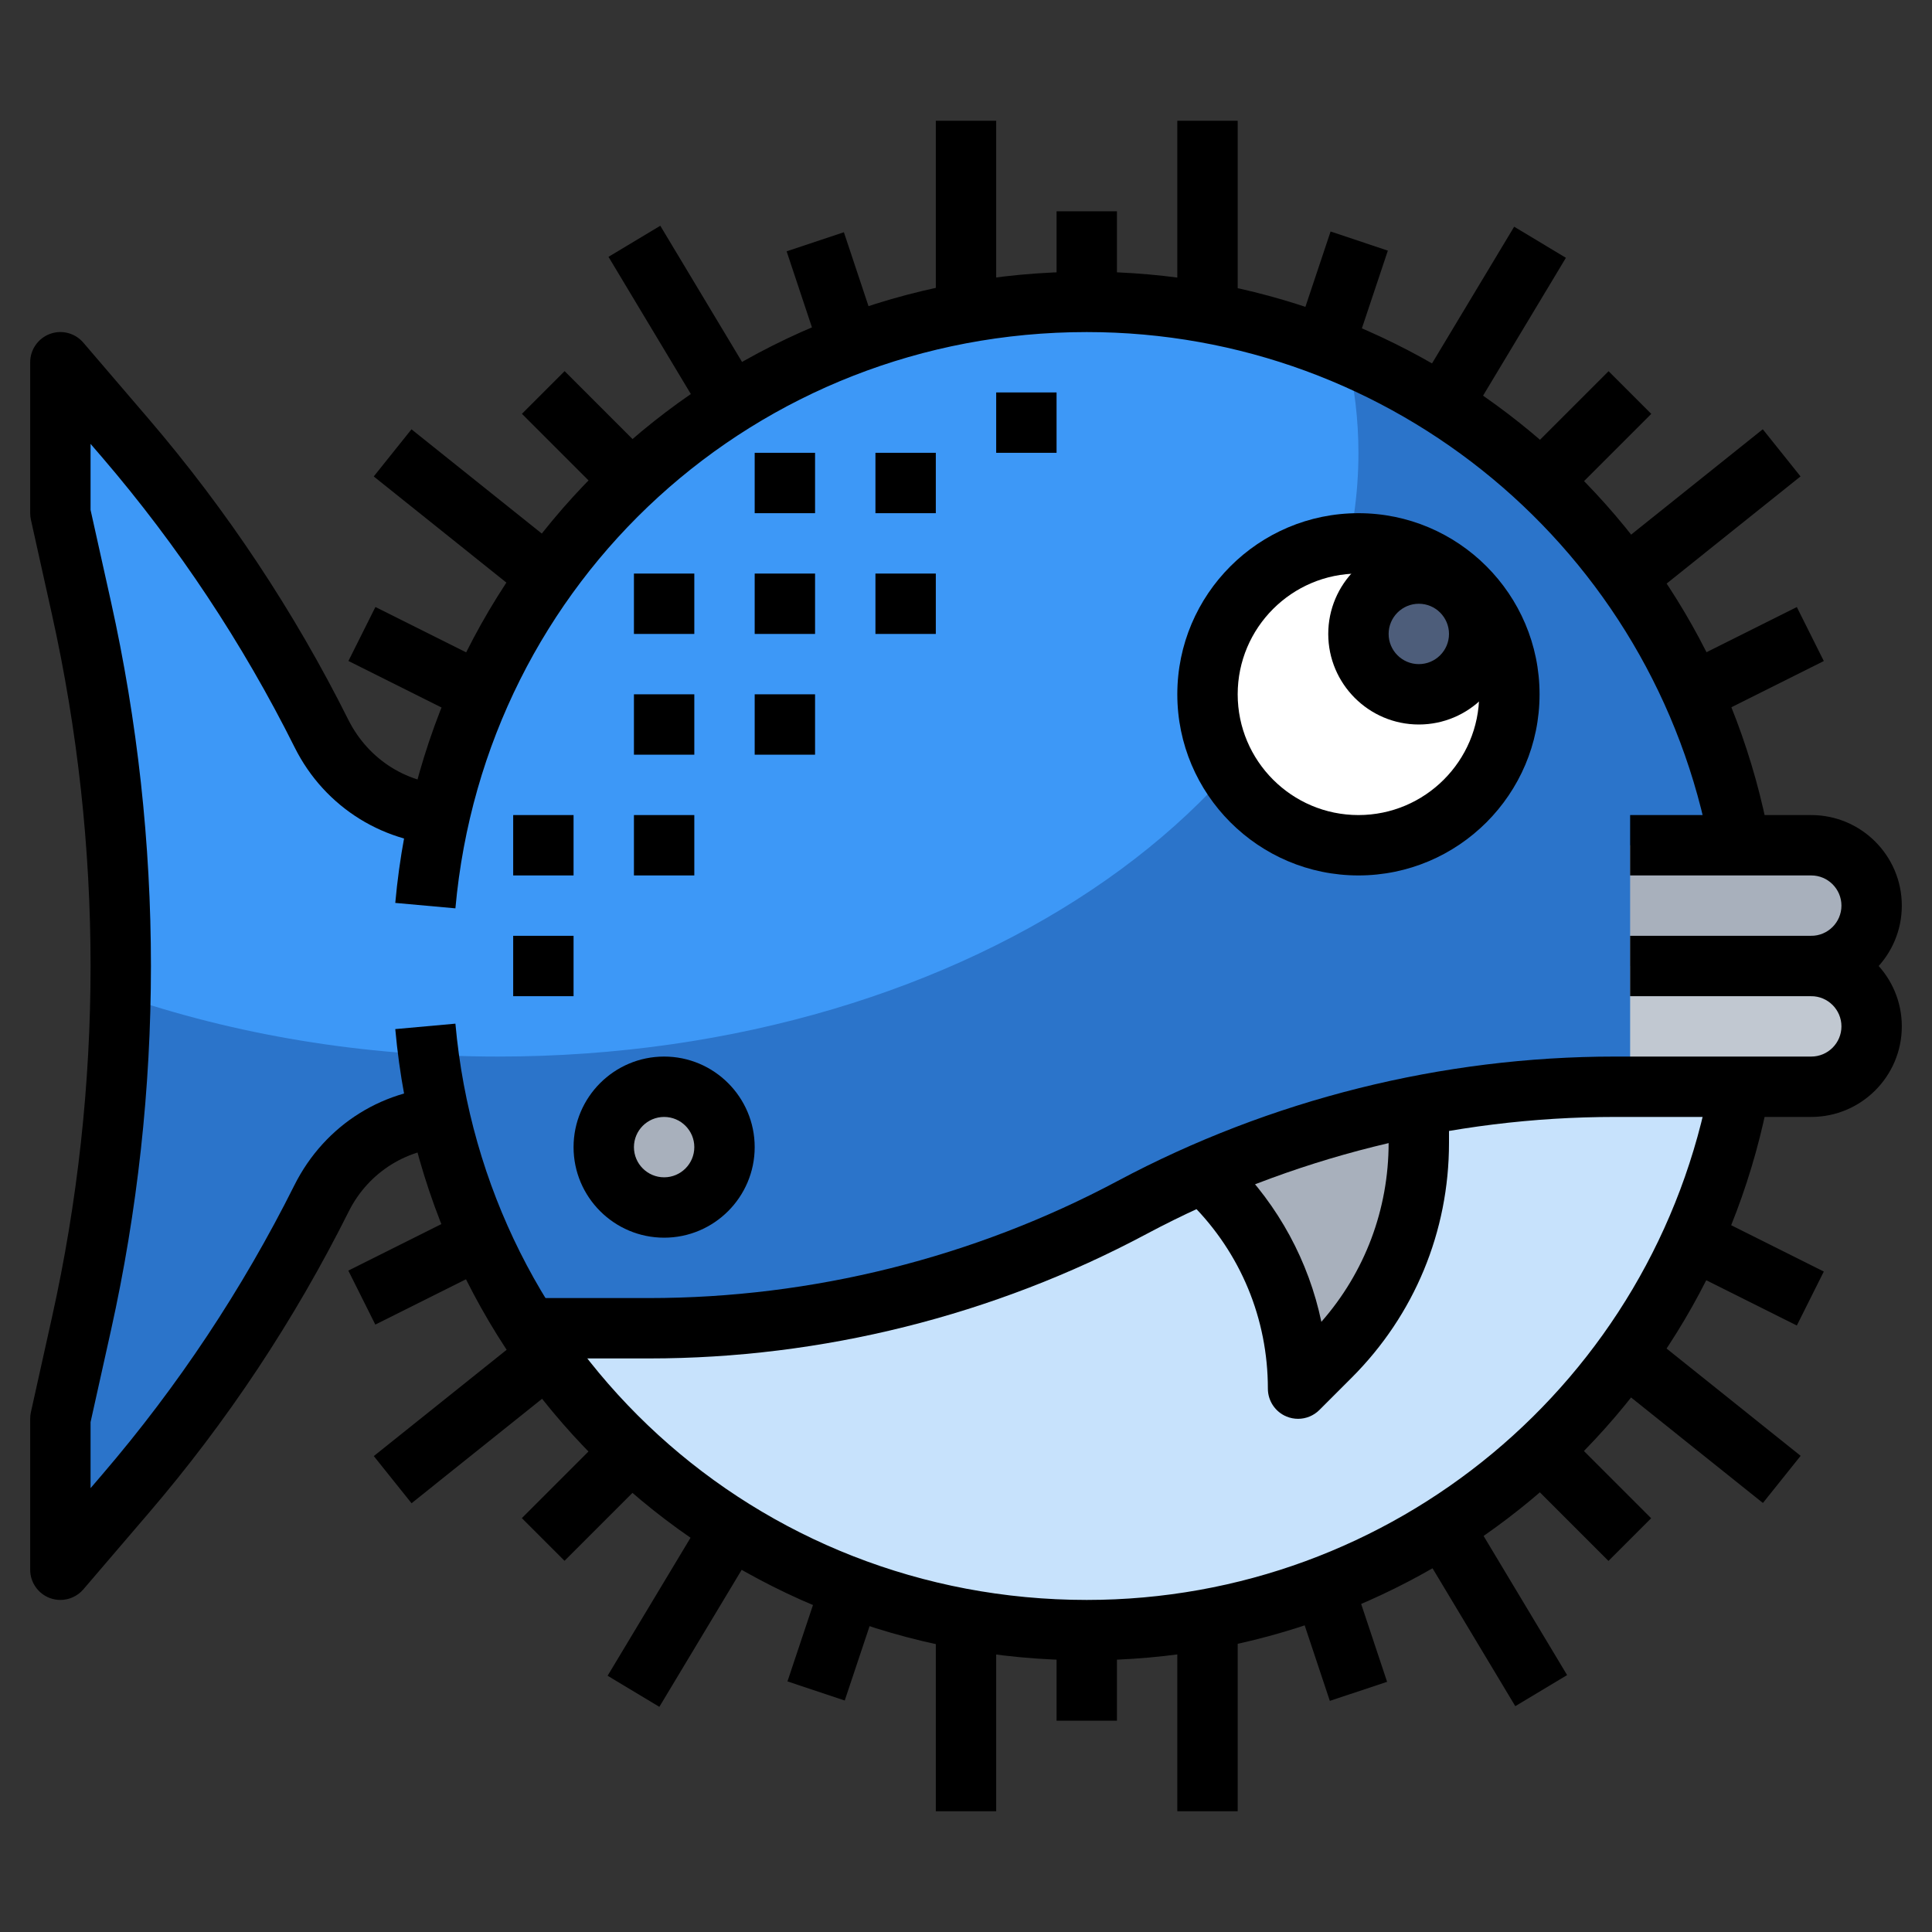 <svg id="Layer_3" enable-background="new 0 0 64 64" height="512" viewBox="0 0 64 64" width="512" xmlns="http://www.w3.org/2000/svg"><rect x="0" y="0" width="64" height="64" fill="#333333" stroke="none"/><g><g><path d="m36 10c-10.419 0-19.14 7.245-21.416 16.971-1.672-.144-3.167-1.135-3.926-2.654l-.016-.031c-1.755-3.51-3.934-6.792-6.488-9.772l-2.154-2.514v5l.698 3.143c.866 3.893 1.302 7.869 1.302 11.857s-.436 7.964-1.302 11.857l-.698 3.143v5l2.154-2.513c2.554-2.98 4.733-6.262 6.488-9.772l.016-.031c.759-1.519 2.254-2.51 3.926-2.654 2.276 9.725 10.997 16.97 21.416 16.97 12.15 0 22-9.85 22-22s-9.85-22-22-22z" fill="#2b74ca"/></g><g><path d="m14.584 26.971c-1.672-.144-3.167-1.135-3.926-2.654l-.016-.031c-1.755-3.51-3.934-6.792-6.488-9.772l-2.154-2.514v5l.698 3.143c.866 3.893 1.302 7.869 1.302 11.857 0 .323-.021.644-.026.966 3.781 1.301 8.031 2.034 12.526 2.034 15.74 0 28.5-8.954 28.5-20 0-1.105-.133-2.188-.379-3.245-2.648-1.129-5.561-1.755-8.621-1.755-10.419 0-19.14 7.245-21.416 16.971z" fill="#3d98f7"/></g><g><path d="m57.63 36h-4.13c-5.581 0-11.076 1.374-16 4s-10.419 4-16 4h-3.924c3.924 6.017 10.704 10 18.424 10 10.784 0 19.749-7.761 21.63-18z" fill="#c7e2fc"/></g><g><path d="m47 37v.858c0 2.652-1.054 5.196-2.929 7.071l-1.071 1.071c0-2.561-1.017-5.017-2.828-6.828l-.172-.172" fill="#a8b0bc"/></g><g><circle cx="22" cy="38" fill="#a8b0bc" r="2"/></g><g><path d="m54 32h6c1.105 0 2-.895 2-2 0-1.105-.895-2-2-2h-6" fill="#a8b0bc"/></g><g><path d="m54 36h6c1.105 0 2-.895 2-2 0-1.105-.895-2-2-2h-6" fill="#c1c8d1"/></g><g><circle cx="45" cy="23" fill="#fff" r="5"/></g><g><circle cx="47" cy="21" fill="#4d5d7a" r="2"/></g><g><path d="m15.086 30.09-1.992-.18c1.074-11.921 10.922-20.91 22.906-20.91 11.104 0 20.617 7.915 22.621 18.819l-1.967.361c-1.829-9.954-10.515-17.18-20.654-17.18-10.942 0-19.934 8.207-20.914 19.09z"/></g><g><path d="m36 55c-11.984 0-21.832-8.989-22.906-20.91l1.992-.18c.98 10.883 9.972 19.09 20.914 19.09 10.139 0 18.825-7.226 20.654-17.181l1.967.361c-2.004 10.905-11.517 18.82-22.621 18.82z"/></g><g><path d="m60 33v-2c.552 0 1-.449 1-1s-.448-1-1-1h-6v-2h6c1.654 0 3 1.346 3 3s-1.346 3-3 3z"/></g><g><path d="m21.5 45h-4.5v-2h4.5c5.398 0 10.768-1.342 15.529-3.882 5.05-2.694 10.745-4.118 16.471-4.118h6.5c.552 0 1-.449 1-1s-.448-1-1-1h-6v-2h6c1.654 0 3 1.346 3 3s-1.346 3-3 3h-6.5c-5.398 0-10.768 1.342-15.529 3.882-5.05 2.694-10.745 4.118-16.471 4.118z"/></g><g><path d="m45 29c-3.309 0-6-2.691-6-6s2.691-6 6-6 6 2.691 6 6-2.691 6-6 6zm0-10c-2.206 0-4 1.794-4 4s1.794 4 4 4 4-1.794 4-4-1.794-4-4-4z"/></g><g><path d="m47 24c-1.654 0-3-1.346-3-3s1.346-3 3-3 3 1.346 3 3-1.346 3-3 3zm0-4c-.552 0-1 .449-1 1s.448 1 1 1 1-.449 1-1-.448-1-1-1z"/></g><g><path d="m2 53c-.116 0-.233-.02-.347-.062-.392-.146-.653-.52-.653-.938v-5c0-.073.008-.146.023-.217l.698-3.143c.849-3.815 1.279-7.732 1.279-11.64s-.43-7.825-1.278-11.64l-.698-3.143c-.016-.071-.024-.144-.024-.217v-5c0-.418.261-.792.653-.938.391-.146.832-.031 1.106.287l2.154 2.514c2.604 3.038 4.833 6.394 6.623 9.975.674 1.346 1.994 2.162 3.464 2.162v2c-2.231 0-4.238-1.24-5.236-3.236-1.732-3.467-3.87-6.686-6.368-9.6l-.396-.46v2.187l.675 3.036c.879 3.957 1.325 8.019 1.325 12.073s-.446 8.116-1.325 12.074l-.675 3.036v2.187l.395-.461c2.499-2.914 4.637-6.133 6.354-9.568 1.013-2.028 3.02-3.268 5.251-3.268v2c-1.47 0-2.79.816-3.447 2.13-1.806 3.613-4.034 6.969-6.64 10.007l-2.153 2.514c-.195.226-.474.349-.76.349z"/></g><g><path d="m55.764 21h4.472v2h-4.472z" transform="matrix(.894 -.447 .447 .894 -3.716 28.261)"/></g><g><path d="m53.298 16h6.403v2h-6.403z" transform="matrix(.781 -.625 .625 .781 1.768 39.037)"/></g><g><path d="m50.379 13.5h4.243v2h-4.243z" transform="matrix(.707 -.707 .707 .707 5.124 41.37)"/></g><g><path d="m46.585 9.5h5.831v2h-5.831z" transform="matrix(.515 -.857 .857 .515 15.023 47.538)"/></g><g><path d="m42.919 8.5h3.162v1.999h-3.162z" transform="matrix(.317 -.949 .949 .317 21.403 48.705)"/></g><g><path d="m39 4h2v6h-2z"/></g><g><path d="m13 19.764h2v4.472h-2z" transform="matrix(.447 -.894 .894 .447 -11.938 24.683)"/></g><g><path d="m14.5 13.798h2v6.403h-2z" transform="matrix(.625 -.781 .781 .625 -7.458 18.484)"/></g><g><path d="m18.5 12.379h2v4.243h-2z" transform="matrix(.707 -.707 .707 .707 -4.542 18.036)"/></g><g><path d="m21.5 7.585h2v5.831h-2z" transform="matrix(.858 -.515 .515 .858 -2.196 13.073)"/></g><g><path d="m26.5 7.919h1.999v3.162h-1.999z" transform="matrix(.949 -.316 .316 .949 -1.593 9.184)"/></g><g><path d="m31 4h2v6h-2z"/></g><g><path d="m35 7h2v3h-2z"/></g><g><path d="m57 39.764h2v4.472h-2z" transform="matrix(.447 -.894 .894 .447 -5.504 75.094)"/></g><g><path d="m55.5 43.798h2v6.403h-2z" transform="matrix(.625 -.781 .781 .625 -15.496 61.758)"/></g><g><path d="m51.5 47.379h2v4.243h-2z" transform="matrix(.707 -.707 .707 .707 -19.625 51.621)"/></g><g><path d="m48.5 50.585h2v5.831h-2z" transform="matrix(.858 -.515 .515 .858 -20.471 33.092)"/></g><g><path d="m43.5 52.919h1.999v3.162h-1.999z" transform="matrix(.949 -.316 .316 .949 -14.951 16.869)"/></g><g><path d="m39 54h2v6h-2z"/></g><g><path d="m11.764 41h4.472v2h-4.472z" transform="matrix(.894 -.447 .447 .894 -17.305 10.695)"/></g><g><path d="m12.298 46h6.403v2h-6.403z" transform="matrix(.781 -.625 .625 .781 -25.972 19.995)"/></g><g><path d="m17.379 48.5h4.243v2h-4.243z" transform="matrix(.707 -.707 .707 .707 -29.29 28.287)"/></g><g><path d="m19.585 52.5h5.831v2h-5.831z" transform="matrix(.515 -.857 .857 .515 -34.951 45.258)"/></g><g><path d="m25.919 53.5h3.162v1.999h-3.162z" transform="matrix(.317 -.949 .949 .317 -32.902 63.336)"/></g><g><path d="m31 54h2v6h-2z"/></g><g><path d="m35 54h2v3h-2z"/></g><g><path d="m43 47c-.129 0-.259-.025-.383-.076-.374-.155-.617-.52-.617-.924 0-2.312-.9-4.486-2.535-6.122l-.171-.17 1.412-1.416.172.171c1.481 1.481 2.473 3.322 2.894 5.324 1.441-1.641 2.228-3.725 2.228-5.929v-.858h2v.858c0 2.938-1.145 5.7-3.222 7.778l-1.071 1.071c-.191.191-.447.293-.707.293z"/></g><g><path d="m22 41c-1.654 0-3-1.346-3-3s1.346-3 3-3 3 1.346 3 3-1.346 3-3 3zm0-4c-.552 0-1 .449-1 1s.448 1 1 1 1-.449 1-1-.448-1-1-1z"/></g><g><path d="m17 31h2v2h-2z"/></g><g><path d="m17 27h2v2h-2z"/></g><g><path d="m21 27h2v2h-2z"/></g><g><path d="m21 23h2v2h-2z"/></g><g><path d="m21 19h2v2h-2z"/></g><g><path d="m25 19h2v2h-2z"/></g><g><path d="m25 23h2v2h-2z"/></g><g><path d="m25 15h2v2h-2z"/></g><g><path d="m29 15h2v2h-2z"/></g><g><path d="m33 13h2v2h-2z"/></g><g><path d="m29 19h2v2h-2z"/></g></g></svg>